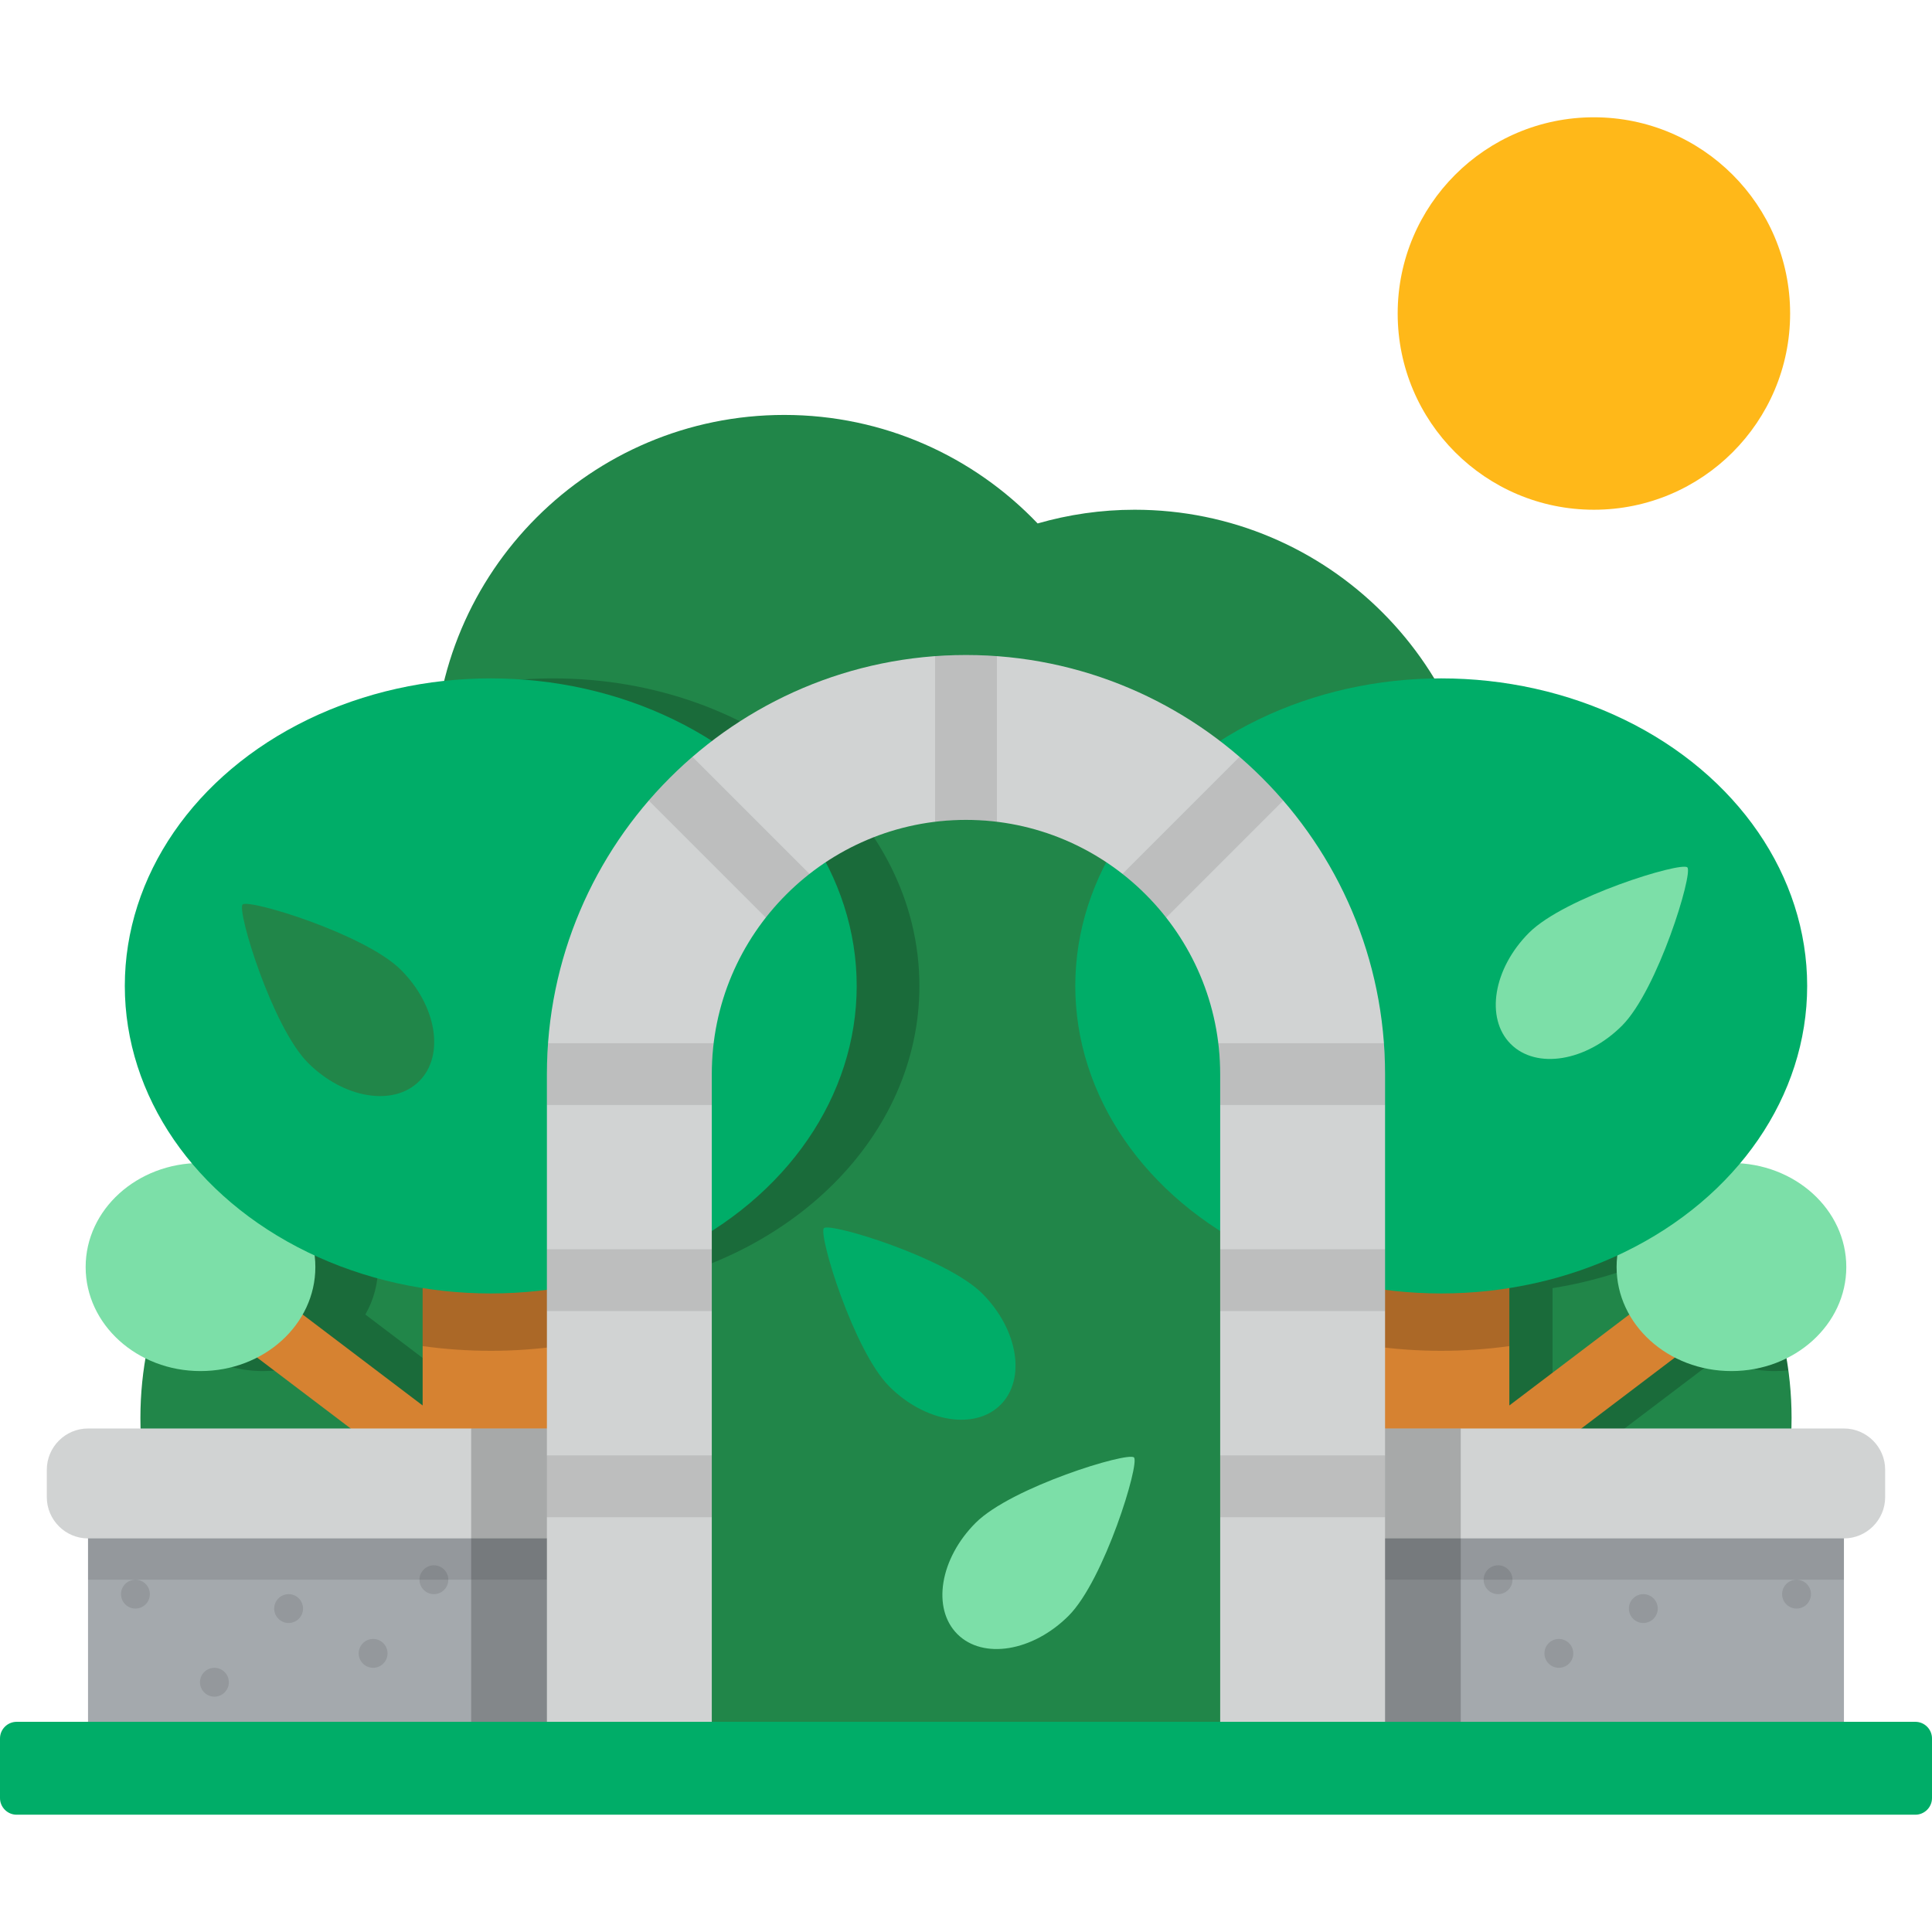 <?xml version="1.0" encoding="iso-8859-1"?>
<!-- Generator: Adobe Illustrator 19.0.0, SVG Export Plug-In . SVG Version: 6.00 Build 0)  -->
<svg version="1.1" id="Layer_1" xmlns="http://www.w3.org/2000/svg" xmlns:xlink="http://www.w3.org/1999/xlink" x="0px" y="0px"
	 viewBox="0 0 512 512" style="enable-background:new 0 0 512 512;" xml:space="preserve">
<path style="fill:#218649;" d="M381.935,282.909v-10.028c7.384-13.319,11.603-28.638,11.603-44.946c0-51.28-41.57-92.85-92.85-92.85
	c-8.922,0-17.539,1.285-25.705,3.633c-16.907-17.708-40.728-28.757-67.144-28.757c-51.279,0-92.85,41.569-92.85,92.85
	c0,18.706,5.551,36.108,15.069,50.683v29.415c-51.279,0-92.85,41.569-92.85,92.85c0,51.278,41.57,92.85,92.85,92.85h251.877
	c51.279,0,92.85-41.572,92.85-92.85C474.785,324.479,433.214,282.909,381.935,282.909z"/>
<path style="opacity:0.2;enable-background:new    ;" d="M381.935,282.909v-10.028c7.384-13.319,11.603-28.638,11.603-44.946
	c0-17.337-4.764-33.554-13.035-47.439c-47.469,5.298-84.096,39.444-84.096,80.785c0,39.826,33.994,72.977,78.927,80.086v127.241
	h6.601c10.319,0,20.235-1.708,29.509-4.817v-70.768l43.87-33.257c4.427,2.276,9.543,3.582,14.998,3.582
	c1.218,0,2.417-0.072,3.597-0.199C467.754,317.839,428.936,282.909,381.935,282.909z M411.444,372.463v-31.096
	c10.193-1.613,19.822-4.564,28.618-8.63c-0.12,0.998-0.188,2.01-0.188,3.038c0,4.535,1.217,8.813,3.359,12.587L411.444,372.463z"/>
<path style="opacity:0.2;enable-background:new    ;" d="M146.671,179.781c-10.36,0-20.338,1.37-29.699,3.897
	c-1.293,6.176-1.983,12.573-1.983,19.134c0,18.706,5.551,36.108,15.069,50.683v29.415c-24.376,0-46.546,9.406-63.112,24.77
	c0.166,0.201,0.323,0.41,0.493,0.608c-0.418,0.03-0.835,0.069-1.249,0.113c-11.034,10.465-19.494,23.602-24.347,38.388
	c4.693,9.746,15.418,16.56,27.905,16.56c5.455,0,10.571-1.305,14.998-3.582l43.87,33.257v75.549
	c0.482,0.007,0.958,0.036,1.442,0.036h34.668V341.368c44.933-7.109,78.927-40.259,78.927-80.086
	C243.653,216.27,200.233,179.781,146.671,179.781z M128.616,372.463l-31.79-24.1c2.142-3.774,3.359-8.052,3.359-12.587
	c0-1.028-0.068-2.039-0.188-3.038c8.797,4.067,18.426,7.017,28.618,8.63V372.463z"/>
<polygon style="fill:#D68231;" points="112.003,295.661 112.003,372.462 64.241,336.255 54.342,349.312 112.003,393.024 
	112.003,468.609 148.111,468.609 148.111,295.661 "/>
<ellipse style="fill:#7CDFA8;" cx="53.135" cy="335.777" rx="30.437" ry="27.571"/>
<path style="opacity:0.2;enable-background:new    ;" d="M148.111,295.661v61.073c-5.917,0.819-11.95,1.244-18.054,1.244
	c-6.105,0-12.137-0.425-18.055-1.244v-61.073H148.111z"/>
<ellipse style="fill:#00AD68;" cx="130.055" cy="261.279" rx="96.979" ry="81.5"/>
<polygon style="fill:#D68231;" points="457.65,349.312 447.751,336.255 399.99,372.462 399.99,295.661 363.881,295.661 
	363.881,468.609 399.99,468.609 399.99,393.024 "/>
<ellipse style="fill:#7CDFA8;" cx="458.852" cy="335.777" rx="30.437" ry="27.571"/>
<path style="opacity:0.2;enable-background:new    ;" d="M363.881,295.661v61.073c5.917,0.819,11.95,1.244,18.054,1.244
	c6.105,0,12.137-0.425,18.055-1.244v-61.073H363.881z"/>
<g>
	<ellipse style="fill:#00AD68;" cx="381.94" cy="261.279" rx="96.979" ry="81.5"/>
	<path style="fill:#00AD68;" d="M512,476.505c0,2.426-1.984,4.412-4.412,4.412H4.412c-2.427,0-4.412-1.986-4.412-4.412v-15.792
		c0-2.428,1.985-4.414,4.412-4.414h503.176c2.428,0,4.412,1.986,4.412,4.414V476.505z"/>
</g>
<rect x="23.329" y="393.125" style="fill:#A4A9AD;" width="143.458" height="63.168"/>
<rect x="23.329" y="393.125" style="opacity:0.1;enable-background:new    ;" width="143.458" height="25.511"/>
<path style="fill:#D1D3D3;" d="M166.784,378.564H23.329c-6.008,0-10.923,4.916-10.923,10.923v7.284
	c0,6.008,4.916,10.923,10.923,10.923h143.455L166.784,378.564L166.784,378.564z"/>
<rect x="124.866" y="378.564" style="opacity:0.2;enable-background:new    ;" width="41.913" height="77.732"/>
<circle style="opacity:0.1;enable-background:new    ;" cx="35.891" cy="422.466" r="3.823"/>
<circle style="opacity:0.1;enable-background:new    ;" cx="76.486" cy="426.289" r="3.823"/>
<circle style="opacity:0.1;enable-background:new    ;" cx="98.879" cy="438.163" r="3.823"/>
<circle style="opacity:0.1;enable-background:new    ;" cx="114.991" cy="418.642" r="3.823"/>
<rect x="345.204" y="393.125" style="fill:#A4A9AD;" width="143.458" height="63.168"/>
<rect x="345.204" y="393.125" style="opacity:0.1;enable-background:new    ;" width="143.458" height="25.511"/>
<path style="fill:#D1D3D3;" d="M345.208,378.564h143.455c6.008,0,10.923,4.916,10.923,10.923v7.284
	c0,6.008-4.916,10.923-10.923,10.923H345.208V378.564z"/>
<rect x="345.204" y="378.564" style="opacity:0.2;enable-background:new    ;" width="41.913" height="77.732"/>
<circle style="opacity:0.1;enable-background:new    ;" cx="476.1" cy="422.466" r="3.823"/>
<circle style="opacity:0.1;enable-background:new    ;" cx="435.497" cy="426.289" r="3.823"/>
<circle style="opacity:0.1;enable-background:new    ;" cx="413.115" cy="438.163" r="3.823"/>
<circle style="opacity:0.1;enable-background:new    ;" cx="397.003" cy="418.642" r="3.823"/>
<path style="fill:#D1D3D3;" d="M367.055,456.299h-43.694V284.644c0-37.144-30.22-67.365-67.365-67.365s-67.365,30.221-67.365,67.365
	v171.654h-43.694V284.644c0-61.238,49.821-111.059,111.059-111.059s111.059,49.821,111.059,111.059V456.299z"/>
<path style="opacity:0.1;enable-background:new    ;" d="M144.937,284.644v8.19h43.694v-8.19c0-2.776,0.188-5.507,0.517-8.195
	h-43.907C145.042,279.156,144.937,281.888,144.937,284.644z M247.807,173.889v43.906c2.686-0.328,5.415-0.516,8.189-0.516
	c2.776,0,5.507,0.189,8.196,0.517v-43.907c-2.707-0.199-5.44-0.303-8.196-0.303C253.242,173.585,250.511,173.69,247.807,173.889z
	 M144.937,402.078h43.694v-16.385h-43.694V402.078z M144.937,347.456h43.694v-16.385h-43.694V347.456z M171.923,212.158
	l31.034,31.033c3.38-4.316,7.272-8.208,11.587-11.587l-31.034-31.031C179.37,204.146,175.497,208.019,171.923,212.158z
	 M328.488,200.575l-31.033,31.031c4.315,3.381,8.206,7.272,11.585,11.588l31.034-31.033
	C336.5,208.022,332.627,204.149,328.488,200.575z M366.753,276.449h-43.907c0.328,2.688,0.517,5.419,0.517,8.195v8.19h43.694v-8.19
	C367.055,281.888,366.95,279.156,366.753,276.449z M323.361,347.456h43.694v-16.385h-43.694V347.456z M323.361,402.078h43.694
	v-16.385h-43.694V402.078z"/>
<circle style="opacity:0.1;enable-background:new    ;" cx="56.824" cy="445.809" r="3.823"/>
<circle style="fill:#FFB819;" cx="422.4" cy="83.084" r="52.001"/>
<path style="fill:#7CDFA8;" d="M283.188,428.201c9.48-9.479,18.903-40.381,17.326-41.959c-1.578-1.578-32.48,7.845-41.959,17.326
	c-9.48,9.482-11.652,22.679-4.849,29.482C260.506,439.851,273.707,437.682,283.188,428.201z"/>
<path style="fill:#00AD68;" d="M235.678,367.434c-9.48-9.479-18.903-40.381-17.326-41.959c1.578-1.578,32.48,7.845,41.959,17.326
	c9.48,9.482,11.652,22.679,4.849,29.482C258.36,379.085,245.159,376.916,235.678,367.434z"/>
<path style="fill:#7CDFA8;" d="M429.839,271.826c9.48-9.482,18.903-40.383,17.326-41.959c-1.578-1.578-32.48,7.845-41.959,17.326
	c-9.48,9.482-11.652,22.679-4.849,29.48C407.158,283.477,420.359,281.305,429.839,271.826z"/>
<path style="fill:#218649;" d="M81.622,281.664c-9.48-9.479-18.903-40.381-17.326-41.959c1.578-1.578,32.48,7.845,41.959,17.326
	c9.48,9.482,11.652,22.679,4.849,29.482C104.304,293.315,91.103,291.145,81.622,281.664z"/>
<g>
</g>
<g>
</g>
<g>
</g>
<g>
</g>
<g>
</g>
<g>
</g>
<g>
</g>
<g>
</g>
<g>
</g>
<g>
</g>
<g>
</g>
<g>
</g>
<g>
</g>
<g>
</g>
<g>
</g>
</svg>
